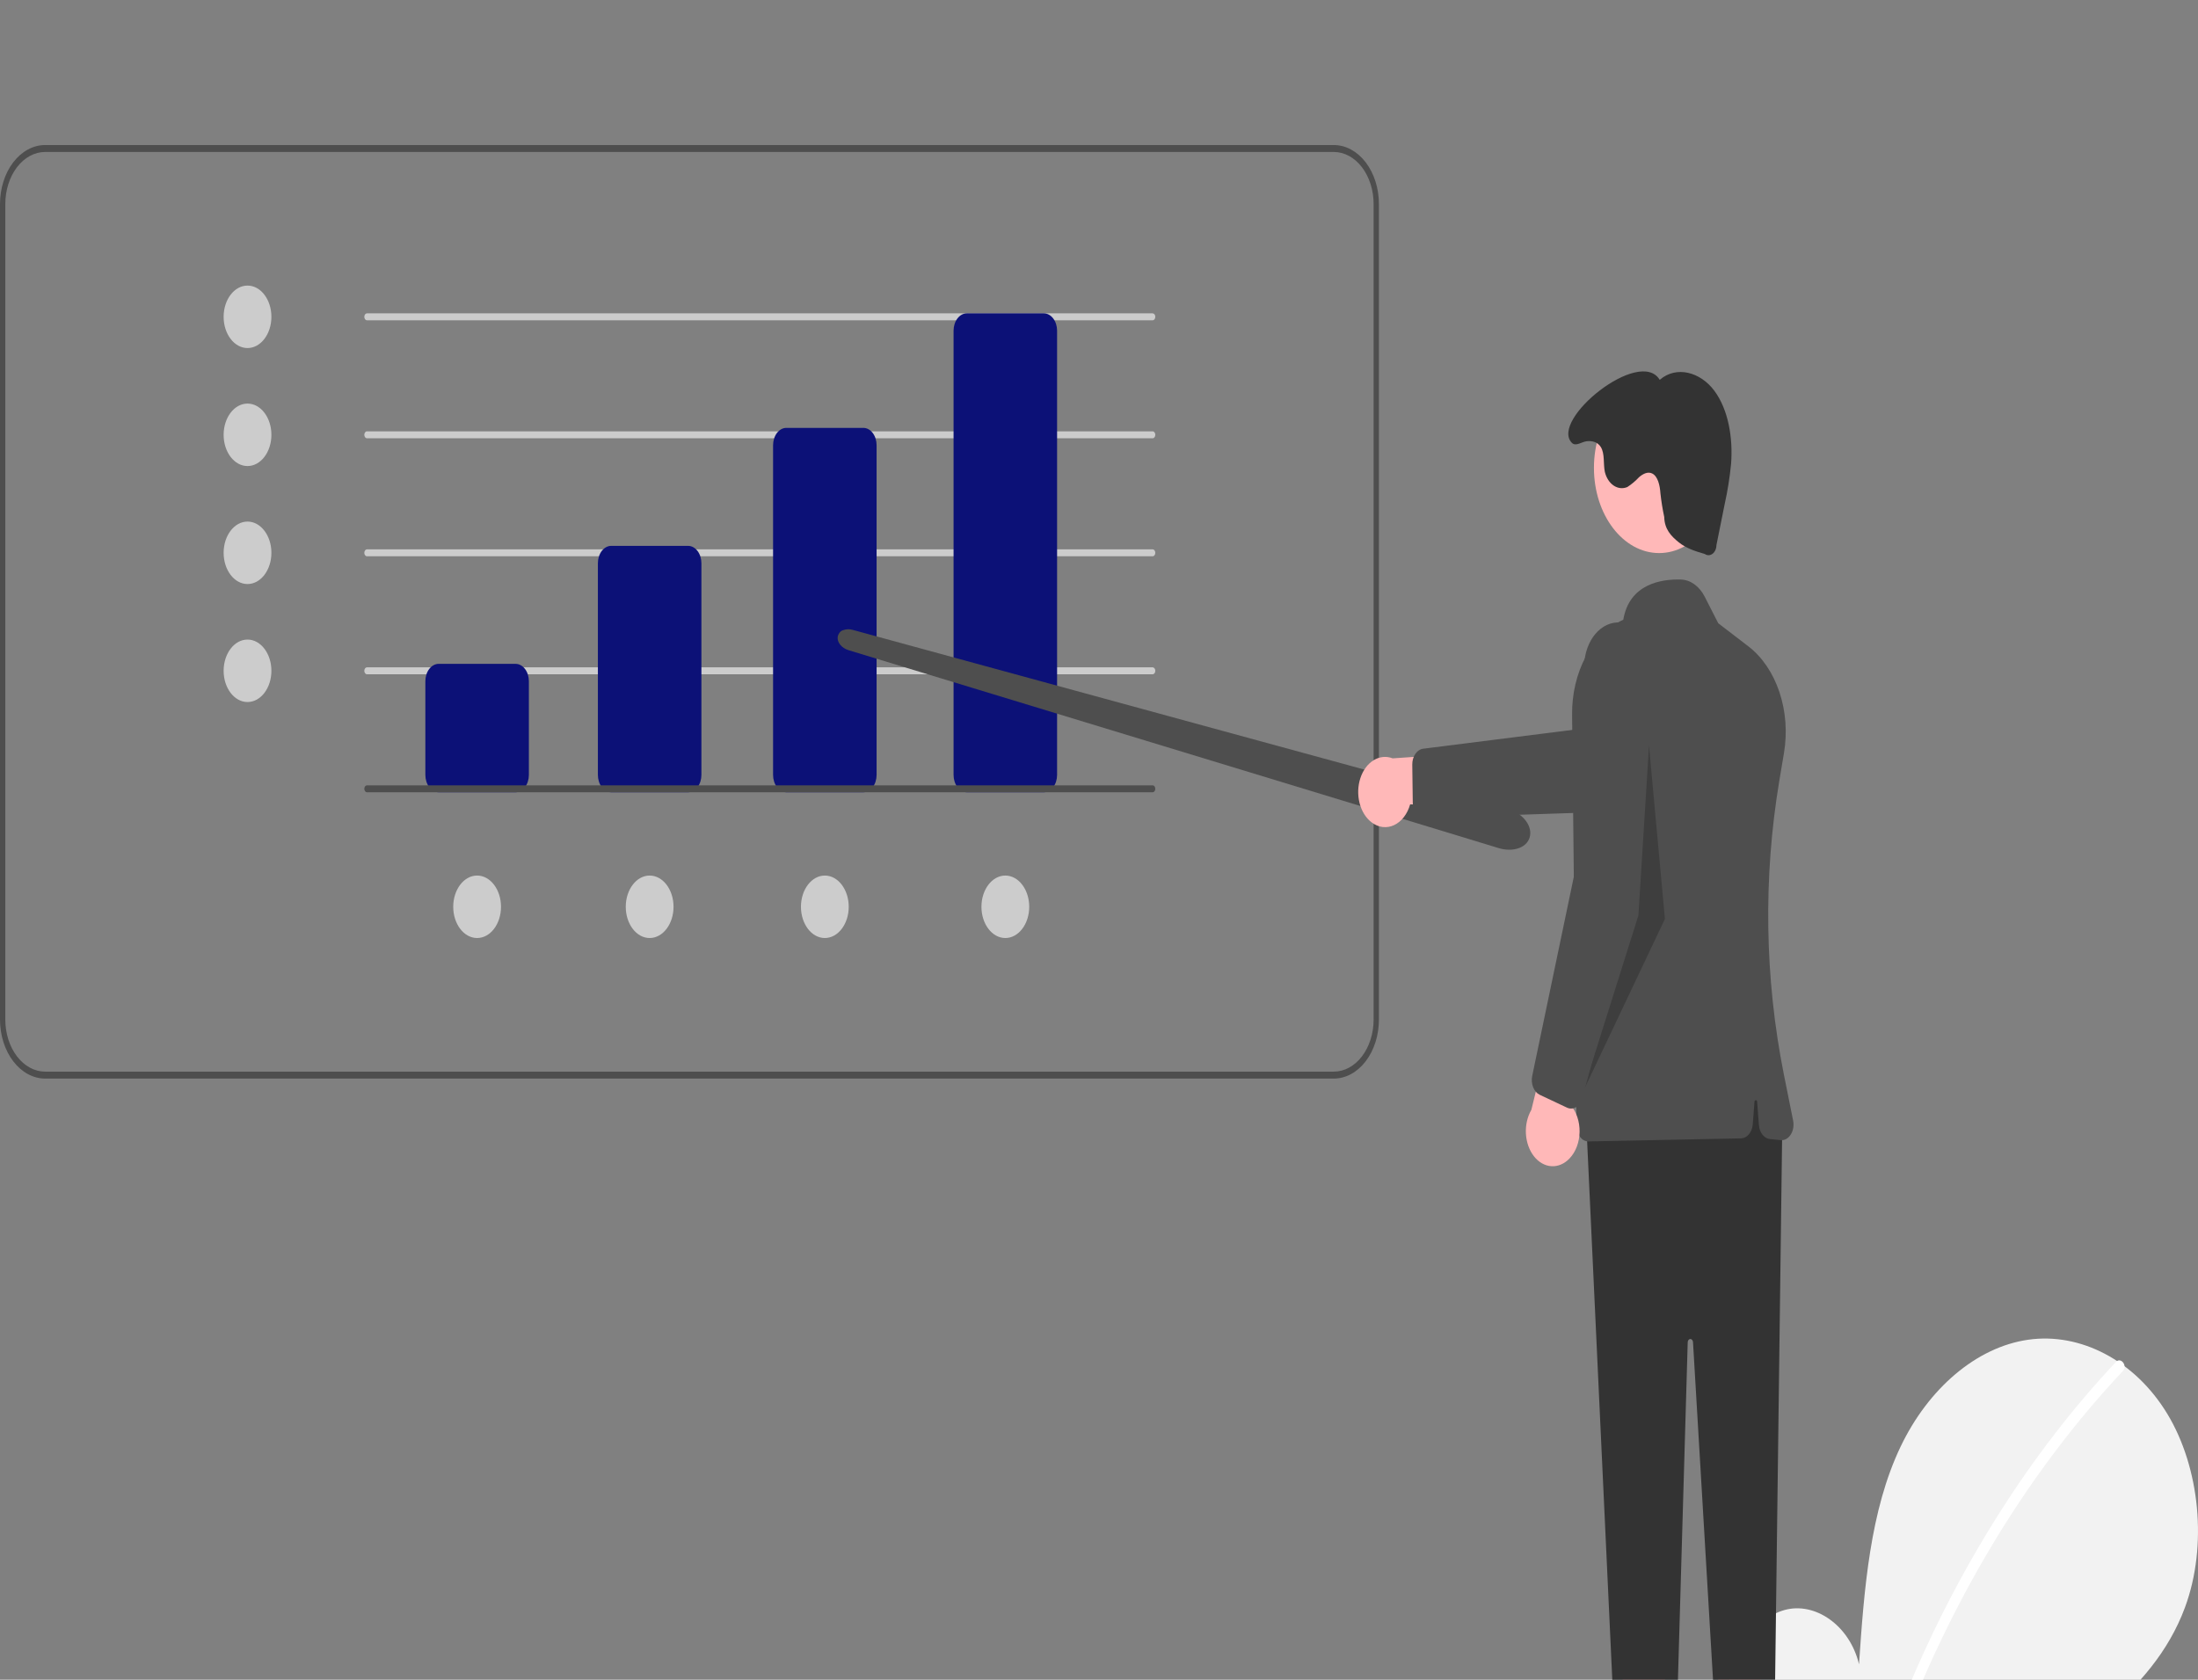 <svg width="526" height="402" viewBox="0 0 526 402" fill="none" xmlns="http://www.w3.org/2000/svg">
<rect x="0" y="0" width="526" height="402" fill="#808080" stroke="none"/>
<g clip-path="url(#clip0_81_116)">
<path d="M319.191 258.135H10.799C7.936 258.131 5.191 256.642 3.166 253.995C1.142 251.348 0.003 247.759 0 244.015V48.829C0.003 45.086 1.142 41.497 3.166 38.85C5.191 36.203 7.936 34.714 10.799 34.71H319.191C322.054 34.714 324.799 36.203 326.823 38.85C328.847 41.497 329.986 45.086 329.989 48.829V244.015C329.986 247.759 328.847 251.348 326.823 253.995C324.799 256.642 322.054 258.131 319.191 258.135ZM10.799 36.371C8.272 36.374 5.851 37.688 4.064 40.024C2.278 42.36 1.273 45.526 1.27 48.829V244.015C1.273 247.318 2.278 250.485 4.064 252.821C5.851 255.156 8.272 256.47 10.799 256.474H319.191C321.717 256.47 324.139 255.156 325.925 252.821C327.711 250.485 328.716 247.318 328.719 244.015V48.829C328.716 45.526 327.711 42.36 325.925 40.024C324.139 37.688 321.717 36.374 319.191 36.371H10.799Z" fill="#4E4E4E"/>
<path d="M59.233 83.298C62.39 83.298 64.949 79.952 64.949 75.823C64.949 71.695 62.39 68.348 59.233 68.348C56.075 68.348 53.516 71.695 53.516 75.823C53.516 79.952 56.075 83.298 59.233 83.298Z" fill="#CCCCCC"/>
<path d="M59.233 111.538C62.39 111.538 64.949 108.191 64.949 104.063C64.949 99.934 62.39 96.588 59.233 96.588C56.075 96.588 53.516 99.934 53.516 104.063C53.516 108.191 56.075 111.538 59.233 111.538Z" fill="#CCCCCC"/>
<path d="M59.233 139.778C62.39 139.778 64.949 136.431 64.949 132.303C64.949 128.174 62.39 124.827 59.233 124.827C56.075 124.827 53.516 128.174 53.516 132.303C53.516 136.431 56.075 139.778 59.233 139.778Z" fill="#CCCCCC"/>
<path d="M59.233 168.017C62.39 168.017 64.949 164.671 64.949 160.542C64.949 156.414 62.39 153.067 59.233 153.067C56.075 153.067 53.516 156.414 53.516 160.542C53.516 164.671 56.075 168.017 59.233 168.017Z" fill="#CCCCCC"/>
<path d="M155.467 224.497C158.624 224.497 161.184 221.15 161.184 217.022C161.184 212.893 158.624 209.546 155.467 209.546C152.31 209.546 149.75 212.893 149.75 217.022C149.75 221.15 152.31 224.497 155.467 224.497Z" fill="#CCCCCC"/>
<path d="M114.178 224.497C117.335 224.497 119.895 221.15 119.895 217.022C119.895 212.893 117.335 209.546 114.178 209.546C111.02 209.546 108.461 212.893 108.461 217.022C108.461 221.15 111.02 224.497 114.178 224.497Z" fill="#CCCCCC"/>
<path d="M240.584 224.497C243.741 224.497 246.301 221.15 246.301 217.022C246.301 212.893 243.741 209.546 240.584 209.546C237.427 209.546 234.867 212.893 234.867 217.022C234.867 221.15 237.427 224.497 240.584 224.497Z" fill="#CCCCCC"/>
<path d="M197.39 224.497C200.547 224.497 203.107 221.15 203.107 217.022C203.107 212.893 200.547 209.546 197.39 209.546C194.232 209.546 191.673 212.893 191.673 217.022C191.673 221.15 194.232 224.497 197.39 224.497Z" fill="#CCCCCC"/>
<path d="M275.838 76.654H87.817C87.648 76.654 87.487 76.566 87.368 76.41C87.249 76.255 87.182 76.043 87.182 75.823C87.182 75.603 87.249 75.392 87.368 75.236C87.487 75.08 87.648 74.993 87.817 74.993H275.838C276.006 74.993 276.168 75.08 276.287 75.236C276.406 75.392 276.473 75.603 276.473 75.823C276.473 76.043 276.406 76.255 276.287 76.41C276.168 76.566 276.006 76.654 275.838 76.654Z" fill="#CCCCCC"/>
<path d="M275.838 104.893H87.817C87.648 104.893 87.487 104.806 87.368 104.65C87.249 104.494 87.182 104.283 87.182 104.063C87.182 103.843 87.249 103.631 87.368 103.476C87.487 103.32 87.648 103.232 87.817 103.232H275.838C276.006 103.232 276.168 103.32 276.287 103.476C276.406 103.631 276.473 103.843 276.473 104.063C276.473 104.283 276.406 104.494 276.287 104.65C276.168 104.806 276.006 104.893 275.838 104.893Z" fill="#CCCCCC"/>
<path d="M275.838 133.133H87.817C87.648 133.133 87.487 133.046 87.368 132.89C87.249 132.734 87.182 132.523 87.182 132.303C87.182 132.082 87.249 131.871 87.368 131.715C87.487 131.559 87.648 131.472 87.817 131.472H275.838C276.006 131.472 276.168 131.559 276.287 131.715C276.406 131.871 276.473 132.082 276.473 132.303C276.473 132.523 276.406 132.734 276.287 132.89C276.168 133.046 276.006 133.133 275.838 133.133Z" fill="#CCCCCC"/>
<path d="M275.838 161.373H87.817C87.648 161.373 87.487 161.285 87.368 161.13C87.249 160.974 87.182 160.763 87.182 160.542C87.182 160.322 87.249 160.111 87.368 159.955C87.487 159.799 87.648 159.712 87.817 159.712H275.838C276.006 159.712 276.168 159.799 276.287 159.955C276.406 160.111 276.473 160.322 276.473 160.542C276.473 160.763 276.406 160.974 276.287 161.13C276.168 161.285 276.006 161.373 275.838 161.373Z" fill="#CCCCCC"/>
<path d="M123.389 189.612H104.968C104.126 189.611 103.319 189.173 102.723 188.395C102.128 187.616 101.793 186.561 101.792 185.46V163.034C101.793 161.933 102.128 160.877 102.723 160.099C103.319 159.32 104.126 158.882 104.968 158.881H123.389C124.231 158.882 125.038 159.32 125.634 160.099C126.229 160.877 126.564 161.933 126.565 163.034V185.46C126.564 186.561 126.229 187.616 125.634 188.395C125.038 189.173 124.231 189.611 123.389 189.612Z" fill="#0C1177"/>
<path d="M164.677 189.612H146.256C145.414 189.611 144.607 189.173 144.011 188.395C143.416 187.616 143.081 186.561 143.08 185.459V134.794C143.081 133.693 143.416 132.638 144.011 131.859C144.607 131.081 145.414 130.643 146.256 130.641H164.677C165.519 130.643 166.326 131.081 166.922 131.859C167.517 132.638 167.852 133.693 167.853 134.794V185.459C167.852 186.561 167.517 187.616 166.922 188.395C166.326 189.173 165.519 189.611 164.677 189.612Z" fill="#0C1177"/>
<path d="M206.601 189.612H188.18C187.338 189.611 186.531 189.173 185.935 188.395C185.34 187.616 185.005 186.561 185.004 185.46V106.555C185.005 105.454 185.34 104.398 185.935 103.619C186.531 102.841 187.338 102.403 188.18 102.402H206.601C207.443 102.403 208.25 102.841 208.846 103.619C209.441 104.398 209.776 105.454 209.777 106.555V185.46C209.776 186.561 209.441 187.616 208.846 188.395C208.25 189.173 207.443 189.611 206.601 189.612Z" fill="#0C1177"/>
<path d="M249.794 189.612H231.373C230.531 189.611 229.724 189.173 229.129 188.395C228.533 187.616 228.198 186.561 228.197 185.46V79.145C228.198 78.044 228.533 76.989 229.129 76.21C229.724 75.432 230.531 74.994 231.373 74.993H249.794C250.636 74.994 251.444 75.432 252.039 76.21C252.634 76.989 252.969 78.044 252.97 79.145V185.46C252.969 186.561 252.634 187.616 252.039 188.395C251.444 189.173 250.636 189.611 249.794 189.612Z" fill="#0C1177"/>
<path d="M421.429 432.012C415.717 425.701 412.247 415.731 413.157 406.025C414.067 396.319 419.703 387.396 427.013 385.335C434.323 383.274 442.657 388.98 444.877 398.317C446.099 380.315 447.507 361.558 454.827 346.227C461.455 332.346 472.934 322.413 485.376 320.636C497.817 318.859 510.916 325.571 518.676 338.411C526.435 351.251 528.335 369.918 522.9 384.659C518.897 395.519 511.521 403.601 503.794 410.176C478.823 431.243 448.873 439.81 419.456 434.301L421.429 432.012Z" fill="#F2F2F2"/>
<path d="M506.373 325.943C496.107 336.876 486.689 349.104 478.256 362.45C465.058 383.265 454.377 406.602 446.587 431.649C446.017 433.476 448.286 434.271 448.85 432.465C461.596 391.758 481.944 355.881 508.032 328.112C509.204 326.865 507.535 324.706 506.373 325.943Z" fill="white"/>
<path d="M361.184 203.365C360.462 203.362 359.742 203.268 359.034 203.083C358.904 203.049 358.775 203.013 358.645 202.974L203.085 155.615C201.396 155.1 200.273 153.71 200.474 152.381C200.559 151.99 200.725 151.637 200.954 151.361C201.182 151.085 201.465 150.897 201.77 150.818C202.521 150.547 203.311 150.524 204.07 150.751L360.596 193.494C364.121 194.456 366.567 197.284 366.167 199.932C365.957 201.318 365.023 202.392 363.538 202.958C362.772 203.237 361.98 203.374 361.184 203.365Z" fill="#4E4E4E"/>
<path d="M328.231 196.813C329.036 197.431 329.935 197.812 330.865 197.927C331.794 198.042 332.732 197.89 333.612 197.48C334.491 197.07 335.292 196.413 335.956 195.555C336.62 194.697 337.133 193.659 337.457 192.514L360.151 193.133L353.864 180.083L333.278 181.496C331.77 180.911 330.152 181.069 328.728 181.94C327.304 182.811 326.173 184.335 325.551 186.223C324.929 188.111 324.859 190.232 325.352 192.184C325.846 194.135 326.871 195.782 328.231 196.813Z" fill="#FFB8B8"/>
<path d="M338.088 192.072L337.97 182.977C337.961 182.038 338.222 181.129 338.7 180.429C339.178 179.729 339.839 179.288 340.554 179.193L381.334 174.047L415.312 159.48C416.337 159.041 417.42 158.872 418.495 158.984C419.571 159.096 420.619 159.487 421.579 160.133C422.538 160.779 423.39 161.669 424.084 162.749C424.778 163.83 425.301 165.08 425.622 166.427C425.944 167.775 426.057 169.192 425.956 170.597C425.854 172.002 425.54 173.366 425.032 174.611C424.524 175.856 423.831 176.957 422.995 177.849C422.159 178.74 421.195 179.406 420.16 179.807L382.552 194.366L341.018 195.746C340.39 195.766 339.775 195.515 339.266 195.033C338.758 194.551 338.385 193.864 338.205 193.077C338.131 192.751 338.092 192.413 338.088 192.072Z" fill="#4E4E4E"/>
<path d="M398.437 426.562L390.65 426.561L386.945 387.284L398.439 387.285L398.437 426.562Z" fill="#FFB8B8"/>
<path d="M421.306 426.562L413.518 426.561L409.813 387.284L421.307 387.285L421.306 426.562Z" fill="#FFB8B8"/>
<path d="M426.532 267.831L424.672 412.098C424.666 412.555 424.588 413.005 424.443 413.421C424.298 413.836 424.089 414.209 423.829 414.514C423.569 414.819 423.264 415.051 422.932 415.195C422.6 415.339 422.25 415.392 421.902 415.35L412.789 414.267C412.191 414.196 411.632 413.851 411.21 413.292C410.789 412.733 410.532 411.998 410.486 411.215L405.151 321.226C405.138 321.015 405.064 320.818 404.944 320.675C404.824 320.533 404.667 320.456 404.505 320.46C404.343 320.464 404.188 320.549 404.072 320.698C403.957 320.846 403.889 321.047 403.883 321.259L401.216 413.308C401.191 414.167 400.913 414.98 400.439 415.576C399.966 416.172 399.334 416.505 398.677 416.505H388.904C388.257 416.505 387.634 416.182 387.163 415.602C386.692 415.023 386.407 414.23 386.368 413.385L379.526 267.001L420.18 253.711L426.532 267.831Z" fill="#333333"/>
<path d="M397.045 132.367C405.661 132.367 412.646 123.234 412.646 111.967C412.646 100.7 405.661 91.567 397.045 91.567C388.428 91.567 381.443 100.7 381.443 111.967C381.443 123.234 388.428 132.367 397.045 132.367Z" fill="#FFB8B8"/>
<path d="M378.134 272.123C377.864 271.782 377.648 271.373 377.5 270.922C377.351 270.471 377.272 269.985 377.268 269.494L376.215 171.118C376.152 166.114 377.303 161.212 379.504 157.117C381.705 153.022 384.841 149.944 388.463 148.326C389.925 139.655 397.704 138.569 402.239 138.699C403.371 138.731 404.481 139.119 405.473 139.831C406.466 140.543 407.313 141.557 407.942 142.788L411.193 149.164L418.358 154.656C421.674 157.187 424.29 161.03 425.828 165.63C427.365 170.23 427.746 175.35 426.914 180.251L425.811 186.813C421.927 210.035 422.296 234.129 426.89 257.129L429.11 268.196C429.225 268.773 429.234 269.377 429.135 269.958C429.035 270.54 428.831 271.082 428.539 271.54C428.247 271.997 427.876 272.356 427.456 272.588C427.036 272.82 426.58 272.917 426.125 272.871L423.547 272.611C422.878 272.545 422.248 272.172 421.768 271.559C421.288 270.946 420.988 270.131 420.922 269.257L420.496 263.678C420.488 263.576 420.451 263.481 420.393 263.412C420.334 263.343 420.258 263.304 420.18 263.304C420.101 263.304 420.025 263.343 419.967 263.412C419.908 263.481 419.871 263.576 419.864 263.678L419.451 269.08C419.381 269.992 419.057 270.839 418.541 271.46C418.024 272.08 417.352 272.431 416.65 272.445L380.17 273.179C380.155 273.179 380.14 273.18 380.124 273.18C379.381 273.182 378.666 272.802 378.134 272.123Z" fill="#4E4E4E"/>
<path d="M398.265 123.726C398.329 126.61 399.86 128.278 401.74 129.789C403.62 131.299 405.817 131.954 407.97 132.586C408.259 132.787 408.583 132.886 408.91 132.876C409.237 132.865 409.557 132.745 409.838 132.526C410.12 132.307 410.353 131.996 410.516 131.625C410.679 131.254 410.766 130.834 410.768 130.406L412.743 120.586C413.441 117.449 413.949 114.245 414.263 111.003C414.738 104.766 413.608 98.057 410.279 93.548C406.949 89.038 401.176 87.436 397.186 90.911C392.451 83.004 370.81 100.473 376.149 105.971C377.098 106.95 378.55 105.712 379.755 105.592C380.961 105.472 382.312 105.749 383.078 106.972C384.078 108.571 383.642 110.951 384.055 112.945C384.225 113.647 384.5 114.297 384.864 114.859C385.228 115.421 385.673 115.883 386.174 116.218C386.675 116.554 387.221 116.757 387.783 116.815C388.344 116.873 388.908 116.785 389.443 116.557C390.44 115.915 391.378 115.126 392.238 114.207C393.163 113.402 394.331 112.807 395.372 113.315C396.744 113.984 397.232 116.181 397.356 118.089C397.565 119.992 397.868 121.875 398.265 123.726Z" fill="#333333"/>
<path opacity="0.2" d="M394.621 178.4L392.081 219.098L378.741 261.457L398.433 219.929L394.621 178.4Z" fill="black"/>
<path d="M375.623 277.232C376.351 276.467 376.942 275.504 377.354 274.408C377.767 273.313 377.99 272.112 378.01 270.891C378.029 269.671 377.843 268.459 377.466 267.342C377.088 266.226 376.528 265.231 375.824 264.428L384.323 236.906L372.76 239.959L366.463 265.626C365.51 267.261 365.048 269.296 365.165 271.346C365.283 273.396 365.971 275.318 367.1 276.749C368.23 278.179 369.721 279.019 371.291 279.108C372.862 279.197 374.403 278.529 375.623 277.232Z" fill="#FFB8B8"/>
<path d="M375.003 265.094L368.458 262.01C367.784 261.687 367.227 261.046 366.896 260.213C366.565 259.38 366.484 258.415 366.67 257.508L377.467 205.83L379.113 159.125C379.163 157.715 379.426 156.332 379.888 155.057C380.35 153.781 381.001 152.639 381.804 151.695C382.607 150.752 383.545 150.027 384.564 149.562C385.583 149.097 386.663 148.901 387.74 148.986C388.817 149.072 389.871 149.436 390.839 150.059C391.808 150.682 392.672 151.55 393.382 152.613C394.092 153.676 394.632 154.913 394.973 156.252C395.314 157.591 395.448 159.006 395.367 160.413L392.427 211.555L378.67 262.816C378.461 263.591 378.064 264.254 377.538 264.704C377.013 265.155 376.389 265.366 375.763 265.308C375.504 265.282 375.248 265.21 375.003 265.094Z" fill="#4E4E4E"/>
<path d="M275.838 189.612H87.817C87.648 189.612 87.487 189.525 87.368 189.369C87.249 189.213 87.182 189.002 87.182 188.782C87.182 188.562 87.249 188.35 87.368 188.195C87.487 188.039 87.648 187.951 87.817 187.951H275.838C276.006 187.951 276.168 188.039 276.287 188.195C276.406 188.35 276.473 188.562 276.473 188.782C276.473 189.002 276.406 189.213 276.287 189.369C276.168 189.525 276.006 189.612 275.838 189.612Z" fill="#4E4E4E"/>
</g>
<defs>
<clipPath id="clip0_81_116">
<rect width="526" height="402" fill="white"/>
</clipPath>
</defs>
</svg>
